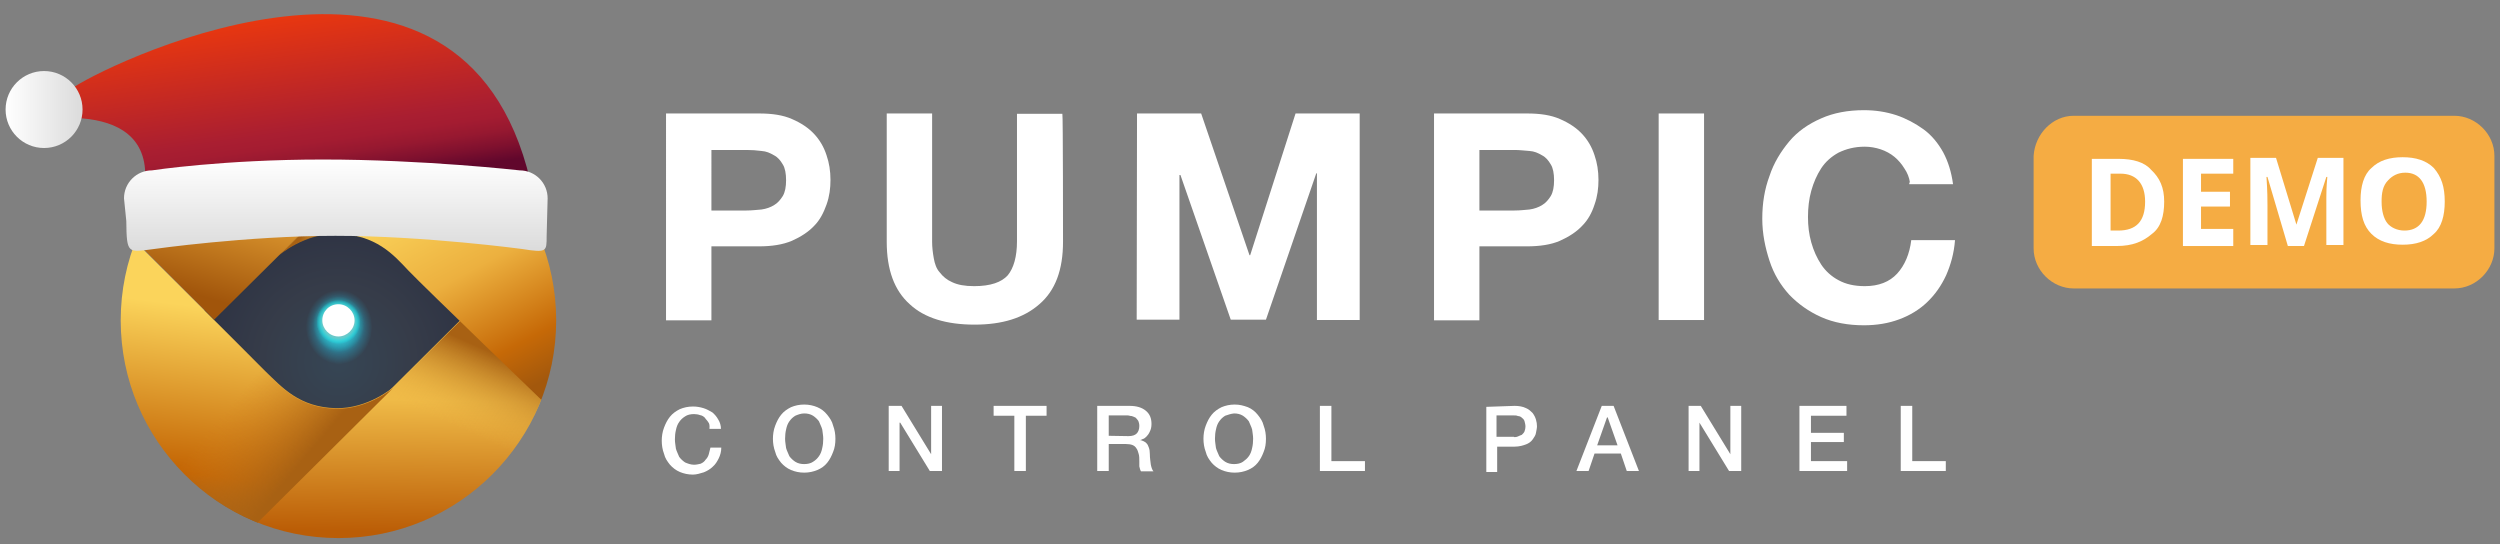 <?xml version="1.0" encoding="UTF-8" standalone="no"?>
<svg
   xmlns:dc="http://purl.org/dc/elements/1.1/"
   xmlns:cc="http://creativecommons.org/ns#"
   xmlns:rdf="http://www.w3.org/1999/02/22-rdf-syntax-ns#"
   xmlns:svg="http://www.w3.org/2000/svg"
   xmlns="http://www.w3.org/2000/svg"
   xmlns:xlink="http://www.w3.org/1999/xlink"
   xml:space="preserve"
   style="enable-background:new -1 218.6 760.1 165.4;"
   viewBox="-1 218.6 760.1 165.4"
   y="0px"
   x="0px"
   id="Layer_1"
   version="1.1"><rect x="-1" y="218.6" width="760.1" height="165.4" fill="#808080" stroke="none"/><defs
     id="defs5517" /><style
     id="style5243"
     type="text/css">
	.st0{fill:#FFFFFF;}
	.st1{fill:#F5AC43;}
	.st2{fill:url(#XMLID_23_);}
	.st3{opacity:0.95;fill:url(#XMLID_24_);enable-background:new    ;}
	.st4{clip-path:url(#SVGID_2_);fill:url(#XMLID_25_);}
	.st5{clip-path:url(#SVGID_4_);fill:url(#XMLID_26_);}
	.st6{clip-path:url(#SVGID_6_);fill:url(#XMLID_27_);}
	.st7{clip-path:url(#SVGID_8_);fill:url(#XMLID_28_);}
	.st8{clip-path:url(#SVGID_10_);fill:url(#XMLID_29_);}
	.st9{clip-path:url(#SVGID_12_);fill:url(#XMLID_30_);}
	.st10{clip-path:url(#SVGID_14_);fill:url(#XMLID_31_);}
	.st11{opacity:0.8;fill:url(#XMLID_32_);enable-background:new    ;}
	.st12{fill:url(#XMLID_33_);}
	.st13{fill:url(#SVGID_15_);}
	.st14{fill:url(#SVGID_16_);}
	.st15{fill:url(#SVGID_17_);}
</style><g
     id="g5245"><g
       id="g5247"><g
         id="XMLID_16_"><path
           d="M201.5,253.1h28.3c4,0,7.3,0.5,10,1.7c2.8,1.2,5,2.7,6.7,4.5c1.7,1.8,3,4,3.8,6.5     c0.8,2.3,1.2,4.8,1.2,7.5c0,2.5-0.3,5-1.2,7.5s-2,4.7-3.8,6.5c-1.7,1.8-4,3.3-6.7,4.5c-2.8,1.2-6.2,1.7-10,1.7h-14.5v22.5h-13.8     V253.1z M215.3,282.6H226c1.5,0,3.2-0.2,4.5-0.3c1.5-0.2,2.8-0.7,3.8-1.3c1.2-0.7,2-1.7,2.7-2.8c0.7-1.2,1-2.8,1-4.8     c0-2-0.3-3.7-1-4.8c-0.7-1.2-1.5-2.2-2.7-2.8c-1.2-0.7-2.3-1.2-3.8-1.3c-1.5-0.2-3-0.3-4.5-0.3h-10.7V282.6z"
           class="st0"
           id="XMLID_22_" /><path
           d="M322.2,292.1c0,8.5-2.3,14.8-7.2,19c-4.8,4.2-11.3,6.2-19.7,6.2c-8.5,0-15.2-2-19.7-6.2     c-4.7-4.2-7-10.5-7-19v-39h13.8v39c0,1.7,0.2,3.3,0.5,5c0.3,1.7,0.8,3.2,1.8,4.3c1,1.3,2.2,2.3,3.8,3c1.7,0.8,3.8,1.2,6.7,1.2     c5,0,8.3-1.2,10.2-3.3c1.8-2.2,2.8-5.7,2.8-10.3v-38.8h13.8C322.2,253.1,322.2,292.1,322.2,292.1z"
           class="st0"
           id="XMLID_21_" /><path
           d="M344.7,253.1h19.5l14.7,43.1h0.2l13.8-43.1h19.5v62.8h-13v-44.6h-0.2l-15.3,44.5h-10.7     l-15.3-44h-0.3v44h-13L344.7,253.1L344.7,253.1z"
           class="st0"
           id="XMLID_20_" /><path
           d="M435,253.1h28.3c4,0,7.3,0.5,10,1.7c2.8,1.2,5,2.7,6.7,4.5s3,4,3.8,6.5     c0.8,2.3,1.2,4.8,1.2,7.5c0,2.5-0.3,5-1.2,7.5c-0.8,2.5-2,4.7-3.8,6.5c-1.7,1.8-4,3.3-6.7,4.5s-6.2,1.7-10,1.7h-14.5v22.5H435     C435,315.9,435,253.1,435,253.1z M448.8,282.6h10.7c1.7,0,3.2-0.2,4.5-0.3c1.5-0.2,2.8-0.7,3.8-1.3c1.2-0.7,2-1.7,2.7-2.8     c0.7-1.2,1-2.8,1-4.8c0-2-0.3-3.7-1-4.8c-0.7-1.2-1.5-2.2-2.7-2.8c-1.2-0.7-2.3-1.2-3.8-1.3s-3-0.3-4.5-0.3h-10.7     C448.8,263.9,448.8,282.6,448.8,282.6z"
           class="st0"
           id="XMLID_19_" /><path
           d="M503.3,253.1h13.8v62.8h-13.8V253.1z"
           class="st0"
           id="XMLID_18_" /><path
           d="M579.7,274.1c-0.2-1.5-0.8-3-1.7-4.3c-0.8-1.3-1.8-2.5-3-3.5c-1.2-1-2.7-1.8-4.2-2.3     s-3.2-0.8-4.8-0.8c-3.2,0-5.7,0.7-8,1.8c-2.2,1.2-4,2.8-5.3,4.8c-1.3,2-2.3,4.3-3,6.8c-0.7,2.5-1,5.2-1,8c0,2.7,0.3,5.2,1,7.7     c0.7,2.5,1.7,4.7,3,6.7c1.3,2,3.2,3.7,5.3,4.8c2.2,1.2,4.8,1.8,8,1.8c4.2,0,7.5-1.3,9.8-3.8c2.3-2.5,3.8-6,4.3-10.2h13.3     c-0.3,4-1.3,7.5-2.7,10.7c-1.5,3.2-3.3,5.8-5.8,8.2c-2.3,2.2-5.2,4-8.5,5.2c-3.2,1.2-6.8,1.8-10.7,1.8c-4.8,0-9.2-0.8-13-2.5     s-7-4-9.7-6.8c-2.7-3-4.7-6.3-6-10.3c-1.3-4-2.2-8.2-2.2-12.8c0-4.7,0.7-9,2.2-13c1.3-4,3.5-7.5,6-10.5s5.8-5.3,9.7-7     c3.8-1.7,8.2-2.5,13-2.5c3.5,0,6.7,0.5,9.8,1.5c3,1,5.8,2.5,8.3,4.3s4.5,4.3,6,7c1.5,2.8,2.5,6,3,9.7h-13.3V274.1z"
           class="st0"
           id="XMLID_17_" /></g><g
         id="XMLID_2_"><g
           id="XMLID_3_"><path
             d="M214.3,346.9c-0.3-0.5-0.7-0.8-1-1.3c-0.3-0.3-0.8-0.7-1.5-0.8c-0.5-0.2-1.2-0.3-1.8-0.3      c-1,0-2,0.2-2.7,0.7c-0.8,0.5-1.3,1-1.8,1.7c-0.5,0.7-0.8,1.5-1,2.5c-0.2,0.8-0.3,1.8-0.3,2.8s0.2,1.8,0.3,2.8      c0.2,0.8,0.7,1.7,1,2.5c0.5,0.7,1.2,1.3,1.8,1.7c0.7,0.3,1.7,0.7,2.7,0.7c0.8,0,1.5-0.2,2-0.3c0.7-0.3,1.2-0.7,1.5-1.2      c0.5-0.5,0.8-1,1-1.7c0.2-0.7,0.3-1.3,0.5-2h3.3c0,1.2-0.3,2.3-0.8,3.3c-0.5,1-1,1.8-1.8,2.5c-0.7,0.7-1.7,1.3-2.7,1.7      c-1,0.3-2.2,0.7-3.3,0.7c-1.5,0-2.8-0.3-4-0.8c-1.2-0.5-2.2-1.3-3-2.2c-0.8-1-1.5-2-1.8-3.3c-0.5-1.3-0.7-2.7-0.7-4      s0.2-2.7,0.7-4c0.5-1.3,1-2.3,1.8-3.3c0.8-1,1.8-1.7,3-2.3c1.2-0.5,2.5-0.8,4-0.8c1.2,0,2.2,0.2,3.2,0.5c1,0.3,1.8,0.8,2.7,1.3      c0.8,0.7,1.3,1.3,1.8,2.2c0.5,0.8,0.8,1.8,0.8,2.8h-3.5C214.8,347.9,214.7,347.4,214.3,346.9z"
             class="st0"
             id="XMLID_15_" /><path
             d="M247.5,342.4c1.2,0.5,2.2,1.3,3,2.3c0.8,1,1.5,2,1.8,3.3c0.5,1.3,0.7,2.7,0.7,4      c0,1.5-0.2,2.8-0.7,4c-0.5,1.3-1,2.3-1.8,3.3c-0.8,1-1.8,1.7-3,2.2c-1.2,0.5-2.5,0.8-4,0.8s-2.8-0.3-4-0.8      c-1.2-0.5-2.2-1.3-3-2.2c-0.8-1-1.5-2-1.8-3.3c-0.5-1.3-0.7-2.7-0.7-4s0.2-2.7,0.7-4c0.5-1.3,1-2.3,1.8-3.3c0.8-1,1.8-1.7,3-2.3      c1.2-0.5,2.5-0.8,4-0.8S246.3,341.9,247.5,342.4z M240.8,345c-0.8,0.5-1.3,1-1.8,1.7c-0.5,0.7-0.8,1.5-1,2.5      c-0.2,0.8-0.3,1.8-0.3,2.8s0.2,1.8,0.3,2.8c0.2,0.8,0.7,1.7,1,2.5c0.5,0.7,1.2,1.3,1.8,1.7c0.8,0.5,1.7,0.7,2.7,0.7      s2-0.2,2.7-0.7c0.8-0.5,1.3-1,1.8-1.7c0.5-0.7,0.8-1.5,1-2.5c0.2-0.8,0.3-1.8,0.3-2.8s-0.2-1.8-0.3-2.8c-0.2-0.8-0.7-1.7-1-2.5      c-0.5-0.7-1.2-1.3-1.8-1.7c-0.8-0.5-1.7-0.7-2.7-0.7S241.5,344.7,240.8,345z"
             class="st0"
             id="XMLID_14_" /><path
             d="M273.1,342l9,14.7l0,0V342h3.3v19.8h-3.7l-9-14.7h-0.2v14.7h-3.3V342H273.1z"
             class="st0"
             id="XMLID_13_" /><path
             d="M317.2,342v3h-6.3v16.8h-3.5V345h-6.3v-3H317.2z"
             class="st0"
             id="XMLID_12_" /><path
             d="M342.4,342c2.2,0,3.8,0.5,5,1.5c1.2,1,1.7,2.3,1.7,4c0,1-0.2,1.7-0.5,2.3      c-0.3,0.7-0.7,1.2-1,1.5c-0.3,0.3-0.7,0.7-1.2,0.8c-0.3,0.2-0.7,0.3-0.8,0.3l0,0c0.3,0,0.7,0.2,1,0.3c0.3,0.2,0.7,0.3,1,0.7      c0.3,0.3,0.5,0.7,0.7,1.3c0.2,0.5,0.3,1.2,0.3,2c0,1.2,0.2,2.2,0.3,3.2c0.2,1,0.5,1.7,0.8,2h-3.8c-0.3-0.5-0.3-0.8-0.5-1.5      c0-0.5,0-1,0-1.5c0-0.8,0-1.7-0.2-2.3s-0.3-1.2-0.7-1.7c-0.3-0.5-0.7-0.8-1.2-1c-0.5-0.2-1.2-0.3-2-0.3h-5.2v8.2h-3.5V342H342.4      L342.4,342z M342.1,351.2c1.2,0,2-0.3,2.5-0.8s0.8-1.3,0.8-2.3c0-0.7-0.2-1.2-0.3-1.5c-0.2-0.3-0.5-0.7-0.8-1      c-0.3-0.2-0.7-0.3-1.2-0.5c-0.5,0-0.8-0.2-1.3-0.2h-5.7v6.2L342.1,351.2C342.1,351,342.1,351.2,342.1,351.2z"
             class="st0"
             id="XMLID_11_" /><path
             d="M378.4,342.4c1.2,0.5,2.2,1.3,3,2.3c0.8,1,1.5,2,1.8,3.3c0.5,1.3,0.7,2.7,0.7,4      c0,1.5-0.2,2.8-0.7,4c-0.5,1.3-1,2.3-1.8,3.3c-0.8,1-1.8,1.7-3,2.2c-1.2,0.5-2.5,0.8-4,0.8s-2.8-0.3-4-0.8s-2.2-1.3-3-2.2      c-0.8-1-1.5-2-1.8-3.3c-0.5-1.3-0.7-2.7-0.7-4s0.2-2.7,0.7-4s1-2.3,1.8-3.3c0.8-1,1.8-1.7,3-2.3c1.2-0.5,2.5-0.8,4-0.8      S377,341.9,378.4,342.4z M371.5,345c-0.8,0.5-1.3,1-1.8,1.7c-0.5,0.7-0.8,1.5-1,2.5c-0.2,0.8-0.3,1.8-0.3,2.8s0.2,1.8,0.3,2.8      c0.2,0.8,0.7,1.7,1,2.5c0.5,0.7,1.2,1.3,1.8,1.7c0.8,0.5,1.7,0.7,2.7,0.7c1,0,2-0.2,2.7-0.7c0.7-0.5,1.3-1,1.8-1.7      s0.8-1.5,1-2.5c0.2-0.8,0.3-1.8,0.3-2.8s-0.2-1.8-0.3-2.8c-0.2-0.8-0.7-1.7-1-2.5c-0.5-0.7-1.2-1.3-1.8-1.7      c-0.8-0.5-1.7-0.7-2.7-0.7C373.2,344.4,372.4,344.7,371.5,345z"
             class="st0"
             id="XMLID_10_" /><path
             d="M403.8,342v16.8H414v3h-13.7V342H403.8L403.8,342z"
             class="st0"
             id="XMLID_9_" /><path
             d="M459.5,342c1.3,0,2.5,0.2,3.5,0.7c0.8,0.3,1.5,1,2,1.5c0.5,0.7,0.8,1.3,1,2      c0.2,0.7,0.3,1.3,0.3,2c0,0.7-0.2,1.3-0.3,2s-0.5,1.3-1,2c-0.5,0.7-1.2,1.2-2,1.5c-0.8,0.3-2,0.7-3.5,0.7h-5.3v7.7h-3.3v-19.8      L459.5,342L459.5,342z M459.3,351.5c0.3,0,0.8,0,1.2-0.2c0.3-0.2,0.8-0.3,1.2-0.5c0.3-0.3,0.7-0.7,0.8-1c0.2-0.5,0.3-1,0.3-1.5      c0-0.7-0.2-1.2-0.3-1.7c-0.2-0.5-0.5-0.8-0.8-1c-0.3-0.3-0.7-0.5-1.2-0.5c-0.3-0.2-0.8-0.2-1.3-0.2H454v6.5H459.3L459.3,351.5z"
             class="st0"
             id="XMLID_8_" /><path
             d="M489.6,342l7.7,19.8h-3.7l-1.8-5.3h-8l-1.8,5.3h-3.7L486,342H489.6z M490.8,354l-3-8.5h-0.2      l-3,8.5H490.8z"
             class="st0"
             id="XMLID_7_" /><path
             d="M516.1,342l9,14.7l0,0V342h3.3v19.8h-3.7l-9-14.7l0,0v14.7h-3.3V342H516.1L516.1,342z"
             class="st0"
             id="XMLID_6_" /><path
             d="M560.4,342v3h-10.8v5.2h10v2.8h-10v5.8h11v3h-14.5V342H560.4L560.4,342z"
             class="st0"
             id="XMLID_5_" /><path
             d="M580.4,342v16.8h10.2v3h-13.7V342H580.4L580.4,342z"
             class="st0"
             id="XMLID_4_" /></g></g><g
         id="g5270"><path
           id="path5272"
           d="M629.5,253.8h115.7c6.5,0,12.2,5.5,12.2,12.2v28.1c0,6.5-5.5,12.2-12.2,12.2H629.5     c-6.5,0-12.2-5.5-12.2-12.2v-28.1C617.7,259.4,623,253.8,629.5,253.8z"
           class="st1" /><g
           id="g5274"><path
             id="path5276"
             d="M657,279.9c0,4.3-1,7.8-3.7,9.8c-2.7,2.3-5.8,3.7-10.8,3.7H635v-26.5h8.2c4.3,0,7.8,1,9.8,3.3      C655.7,272.7,657,275.7,657,279.9z M651.2,279.9c0-5.5-2.7-8.5-7.5-8.5h-3v17.3h2.3C648.5,288.7,651.2,285.9,651.2,279.9z"
             class="st0" /><path
             id="path5278"
             d="M678,293.4h-15.3v-26.5H678v4.5h-9.8v5.5h8.8v4.5h-8.8v6.8h9.8V293.4z"
             class="st0" /><path
             id="path5280"
             d="M694.6,293.4l-6.2-21h-0.3c0.3,4.3,0.3,7.2,0.3,8.5v12.2h-5.2v-26.5h7.8l6.2,20.3l0,0l6.5-20.3h7.8v26.5      h-5.2v-12.5c0-0.7,0-1,0-2s0-3,0.3-6.2h-0.3l-6.8,21C699.5,293.4,694.6,293.4,694.6,293.4z"
             class="st0" /><path
             id="path5282"
             d="M742.3,279.9c0,4.3-1,7.8-3.3,9.8c-2.3,2.3-5.5,3.3-9.5,3.3s-7.2-1-9.5-3.3s-3.3-5.5-3.3-10.2      c0-4.3,1-7.8,3.3-9.8c2.3-2.3,5.5-3.3,9.5-3.3s7.2,1,9.5,3.3C741.3,272.4,742.3,275.4,742.3,279.9z M723.1,279.9      c0,3,0.7,5.2,1.7,6.5c1,1.3,3,2.3,5.2,2.3c4.5,0,6.8-3,6.8-8.8s-2.3-8.8-6.5-8.8c-2.3,0-4,1-5.2,2.3      C723.4,275.1,723.1,277.4,723.1,279.9z"
             class="st0" /></g></g></g><g
       id="g5284"><radialGradient
         gradientUnits="userSpaceOnUse"
         gradientTransform="matrix(1 0 0 -1 0 144.25)"
         r="43.659"
         cy="-184.227"
         cx="101.9"
         id="XMLID_23_"><stop
           id="stop5287"
           style="stop-color:#364655"
           offset="0" /><stop
           id="stop5289"
           style="stop-color:#363C49"
           offset="0.527" /><stop
           id="stop5291"
           style="stop-color:#2D3243"
           offset="1" /></radialGradient><circle
         r="43.6"
         cy="328.5"
         cx="101.9"
         class="st2"
         id="XMLID_88_" /><radialGradient
         gradientUnits="userSpaceOnUse"
         gradientTransform="matrix(1.089 0 0 -1.215 -6.082 125.738)"
         r="9.495"
         cy="-158.271"
         cx="99.354"
         id="XMLID_24_"><stop
           id="stop5295"
           style="stop-color:#22D7FF"
           offset="0" /><stop
           id="stop5297"
           style="stop-color:#22D7FF;stop-opacity:0"
           offset="0.98" /></radialGradient><path
         d="M102,306.1c5.5,0,10.1,5.3,10.1,11.9s-4.6,11.9-10.1,11.9s-10-5.4-10-11.9    C92,311.4,96.6,306.1,102,306.1z"
         class="st3"
         id="XMLID_86_" /><g
         id="XMLID_42_"><g
           id="g5301"><g
             id="g5303"><g
               id="g5305"><g
                 id="g5307"><g
                   id="g5309"><defs
                     id="defs5311"><circle
                       r="66.2"
                       cy="316"
                       cx="101.9"
                       id="SVGID_1_" /></defs><clipPath
                     id="SVGID_2_"><use
                       id="use5315"
                       style="overflow:visible;"
                       xlink:href="#SVGID_1_" /></clipPath><linearGradient
                     gradientTransform="matrix(1 0 0 -1 0 144.25)"
                     y2="-150.209"
                     x2="79.598"
                     y1="-238.147"
                     x1="68.801"
                     gradientUnits="userSpaceOnUse"
                     id="XMLID_25_"><stop
                       id="stop5318"
                       style="stop-color:#A3580C"
                       offset="0.108" /><stop
                       id="stop5320"
                       style="stop-color:#C36403"
                       offset="0.207" /><stop
                       id="stop5322"
                       style="stop-color:#FBD45B"
                       offset="0.778" /></linearGradient><path
                     clip-path="url(#SVGID_2_)"
                     d="M37.4,289.3c0,0,36.9,36.7,42.2,42.1c5.2,5,10.4,11,21.5,11.3          c9.9,0.2,17.5-6.4,17.5-6.4l-46.7,46.5C71.9,382.8,17.7,364.2,37.4,289.3z"
                     class="st4"
                     id="XMLID_81_" /></g></g></g></g></g><g
           id="g5325"><g
             id="g5327"><g
               id="g5329"><g
                 id="g5331"><g
                   id="g5333"><defs
                     id="defs5335"><circle
                       r="66.2"
                       cy="316"
                       cx="101.9"
                       id="SVGID_3_" /></defs><clipPath
                     id="SVGID_4_"><use
                       id="use5339"
                       style="overflow:visible;"
                       xlink:href="#SVGID_3_" /></clipPath><linearGradient
                     gradientTransform="matrix(1 0 0 -1 0 144.25)"
                     y2="-171.115"
                     x2="121.317"
                     y1="-243.23"
                     x1="120.058"
                     gradientUnits="userSpaceOnUse"
                     id="XMLID_26_"><stop
                       id="stop5342"
                       style="stop-color:#BB5D06"
                       offset="9.852216e-002" /><stop
                       id="stop5344"
                       style="stop-color:#EFBA47"
                       offset="0.655" /></linearGradient><path
                     clip-path="url(#SVGID_4_)"
                     d="M76.7,377.7l62.5-62l25.2,25.2C164.4,340.9,152.2,412.9,76.7,377.7z"
                     class="st5"
                     id="XMLID_76_" /></g></g></g></g></g><g
           id="g5347"><g
             id="g5349"><g
               id="g5351"><g
                 id="g5353"><g
                   id="g5355"><defs
                     id="defs5357"><circle
                       r="66.2"
                       cy="316"
                       cx="101.9"
                       id="SVGID_5_" /></defs><clipPath
                     id="SVGID_6_"><use
                       id="use5361"
                       style="overflow:visible;"
                       xlink:href="#SVGID_5_" /></clipPath><linearGradient
                     gradientTransform="matrix(1 0 0 -1 0 144.25)"
                     y2="-171.946"
                     x2="140.891"
                     y1="-246.933"
                     x1="107.504"
                     gradientUnits="userSpaceOnUse"
                     id="XMLID_27_"><stop
                       id="stop5364"
                       style="stop-color:#EFBA47;stop-opacity:0"
                       offset="0.626" /><stop
                       id="stop5366"
                       style="stop-color:#A86113"
                       offset="0.931" /></linearGradient><path
                     clip-path="url(#SVGID_6_)"
                     d="M77,377.6l62.5-62l25.2,25.2C164.7,340.7,152.5,412.8,77,377.6z"
                     class="st6"
                     id="XMLID_71_" /></g></g></g></g></g><g
           id="g5369"><g
             id="g5371"><g
               id="g5373"><g
                 id="g5375"><g
                   id="g5377"><defs
                     id="defs5379"><circle
                       r="66.2"
                       cy="316"
                       cx="101.9"
                       id="SVGID_7_" /></defs><clipPath
                     id="SVGID_8_"><use
                       id="use5383"
                       style="overflow:visible;"
                       xlink:href="#SVGID_7_" /></clipPath><linearGradient
                     gradientTransform="matrix(1 0 0 -1 0 144.25)"
                     y2="-203.189"
                     x2="155.167"
                     y1="-116.676"
                     x1="109.168"
                     gradientUnits="userSpaceOnUse"
                     id="XMLID_28_"><stop
                       id="stop5386"
                       style="stop-color:#ECB03F"
                       offset="0" /><stop
                       id="stop5388"
                       style="stop-color:#F9CF57"
                       offset="0.266" /><stop
                       id="stop5390"
                       style="stop-color:#ECB03F"
                       offset="0.517" /><stop
                       id="stop5392"
                       style="stop-color:#C66907"
                       offset="0.788" /><stop
                       id="stop5394"
                       style="stop-color:#A3580C"
                       offset="0.926" /></linearGradient><path
                     clip-path="url(#SVGID_8_)"
                     d="M165.4,341.9c0,0-36.9-35.5-42.1-40.9c-4.7-5-9.9-11-21.9-11.4          c-9.9-0.3-17.5,6.4-17.5,6.4l46.8-46.5C130.5,249.5,185.1,267.1,165.4,341.9z"
                     class="st7"
                     id="XMLID_66_" /></g></g></g></g></g><g
           id="g5397"><g
             id="g5399"><g
               id="g5401"><g
                 id="g5403"><g
                   id="g5405"><defs
                     id="defs5407"><circle
                       r="66.2"
                       cy="316"
                       cx="101.9"
                       id="SVGID_9_" /></defs><clipPath
                     id="SVGID_10_"><use
                       id="use5411"
                       style="overflow:visible;"
                       xlink:href="#SVGID_9_" /></clipPath><linearGradient
                     gradientTransform="matrix(1 0 0 -1 0 144.25)"
                     y2="-98.101"
                     x2="91.088"
                     y1="-173.1"
                     x1="69.582"
                     gradientUnits="userSpaceOnUse"
                     id="XMLID_29_"><stop
                       id="stop5414"
                       style="stop-color:#A1550B"
                       offset="7.389162e-002" /><stop
                       id="stop5416"
                       style="stop-color:#E6A235"
                       offset="0.502" /><stop
                       id="stop5418"
                       style="stop-color:#F4C24C"
                       offset="0.852" /><stop
                       id="stop5420"
                       style="stop-color:#F9CF57"
                       offset="0.956" /></linearGradient><path
                     clip-path="url(#SVGID_10_)"
                     d="M126.3,254.1l-62.2,61.7l-25.2-25.2C38.9,290.9,50.8,218.9,126.3,254.1z"
                     class="st8"
                     id="XMLID_51_" /></g></g></g></g></g><g
           id="g5423"><g
             id="g5425"><g
               id="g5427"><g
                 id="g5429"><g
                   id="g5431"><defs
                     id="defs5433"><circle
                       r="66.2"
                       cy="316"
                       cx="101.9"
                       id="SVGID_11_" /></defs><clipPath
                     id="SVGID_12_"><use
                       id="use5437"
                       style="overflow:visible;"
                       xlink:href="#SVGID_11_" /></clipPath><linearGradient
                     gradientTransform="matrix(1 0 0 -1 0 144.25)"
                     y2="-124.287"
                     x2="101.643"
                     y1="-175.224"
                     x1="180.079"
                     gradientUnits="userSpaceOnUse"
                     id="XMLID_30_"><stop
                       id="stop5440"
                       style="stop-color:#EFBA47;stop-opacity:0"
                       offset="0.803" /><stop
                       id="stop5442"
                       style="stop-color:#A86113"
                       offset="0.97" /></linearGradient><path
                     clip-path="url(#SVGID_12_)"
                     d="M165.4,342.1c0,0-36.9-35.5-42.1-40.9c-4.7-5-9.9-11-21.9-11.4          c-9.9-0.3-17.5,6.4-17.5,6.4l46.8-46.5C130.5,249.7,185.1,267.2,165.4,342.1z"
                     class="st9"
                     id="XMLID_48_" /></g></g></g></g></g><g
           id="g5445"><g
             id="g5447"><g
               id="g5449"><g
                 id="g5451"><g
                   id="g5453"><defs
                     id="defs5455"><circle
                       r="66.2"
                       cy="316"
                       cx="101.9"
                       id="SVGID_13_" /></defs><clipPath
                     id="SVGID_14_"><use
                       id="use5459"
                       style="overflow:visible;"
                       xlink:href="#SVGID_13_" /></clipPath><linearGradient
                     gradientTransform="matrix(1 0 0 -1 0 144.25)"
                     y2="-218.436"
                     x2="96.609"
                     y1="-159.033"
                     x1="25.816"
                     gradientUnits="userSpaceOnUse"
                     id="XMLID_31_"><stop
                       id="stop5462"
                       style="stop-color:#D2811E;stop-opacity:0"
                       offset="0.626" /><stop
                       id="stop5464"
                       style="stop-color:#A86113"
                       offset="0.926" /></linearGradient><path
                     clip-path="url(#SVGID_14_)"
                     d="M37.4,289.5c0,0,36.9,36.7,42.2,42.1c5.2,5,10.4,11,21.5,11.3          c9.9,0.2,17.5-6.4,17.5-6.4L71.8,383C71.9,382.9,17.7,364.3,37.4,289.5z"
                     class="st10"
                     id="XMLID_45_" /></g></g></g></g></g></g><radialGradient
         gradientUnits="userSpaceOnUse"
         gradientTransform="matrix(1 0 0 -1.091 0 136.172)"
         r="8.361"
         cy="-165.905"
         cx="101.979"
         id="XMLID_32_"><stop
           id="stop5468"
           style="stop-color:#69C9CA"
           offset="0.325" /><stop
           id="stop5470"
           style="stop-color:#0BFBFC;stop-opacity:2.805595e-002"
           offset="0.926" /><stop
           id="stop5472"
           style="stop-color:#05FEFF;stop-opacity:0"
           offset="1" /></radialGradient><path
         d="M102,307.6c4.6,0,8.1,4.1,8.1,9.3c0,5.2-3.7,9.3-8.1,9.3c-4.6,0-8.1-4.1-8.1-9.3    C93.8,311.9,97.5,307.6,102,307.6z"
         class="st11"
         id="XMLID_40_" /><radialGradient
         gradientUnits="userSpaceOnUse"
         gradientTransform="matrix(1 0 0 -1 0 144.25)"
         r="7.174"
         cy="-172.222"
         cx="101.917"
         id="XMLID_33_"><stop
           id="stop5476"
           style="stop-color:#69C9CA"
           offset="0.685" /><stop
           id="stop5478"
           style="stop-color:#4AD9DA;stop-opacity:0.7"
           offset="0.76" /><stop
           id="stop5480"
           style="stop-color:#05FEFF;stop-opacity:0"
           offset="0.936" /></radialGradient><path
         d="M101.9,309c3.8,0,7,3.4,7,7.3c0,4.1-3.2,7.3-7,7.3s-7-3.4-7-7.3S98.1,309,101.9,309z"
         class="st12"
         id="XMLID_38_" /><path
         d="M101.9,311.1c2.7,0,4.9,2.3,4.9,4.9c0,2.7-2.3,4.9-4.9,4.9c-2.7,0-4.9-2.3-4.9-4.9    C97,313.3,99.1,311.1,101.9,311.1z"
         class="st0"
         id="XMLID_36_" /></g><g
       id="g5484"><linearGradient
         gradientTransform="matrix(1 0 0 1 0 5.2)"
         y2="278.874"
         x2="84.798"
         y1="219.607"
         x1="76.469"
         gradientUnits="userSpaceOnUse"
         id="SVGID_15_"><stop
           id="stop5487"
           style="stop-color:#E83710"
           offset="0" /><stop
           id="stop5489"
           style="stop-color:#A91E31"
           offset="0.591" /><stop
           id="stop5491"
           style="stop-color:#A41C31"
           offset="0.654" /><stop
           id="stop5493"
           style="stop-color:#961830"
           offset="0.728" /><stop
           id="stop5495"
           style="stop-color:#7E102E"
           offset="0.807" /><stop
           id="stop5497"
           style="stop-color:#61072C"
           offset="0.882" /></linearGradient><path
         id="path5499"
         d="M160.2,273.5c-20.6-87.3-125.3-36.9-138.3-28.7C12.2,250.9,4,256.3,4,256.3s41.1-10.3,39.1,17.5L160.2,273.5    L160.2,273.5z"
         class="st13" /><linearGradient
         gradientTransform="matrix(1 0 0 1 0 5.2)"
         y2="289.713"
         x2="101.1"
         y1="261.987"
         x1="101.1"
         gradientUnits="userSpaceOnUse"
         id="SVGID_16_"><stop
           id="stop5502"
           style="stop-color:#FFFFFF"
           offset="0" /><stop
           id="stop5504"
           style="stop-color:#DBDBDB"
           offset="1" /></linearGradient><path
         id="path5506"
         d="M157.7,294.3c0,0-29.7-4-56.7-4s-55.1,4-55.1,4c-8,1-8.4,1.8-8.5-8.5l-0.7-6.9c0-4.7,3.8-8.5,8.5-8.5    c0,0,21.5-3.3,52-3.3s59.8,3.3,59.8,3.3c4.7,0,8.5,3.8,8.5,8.5l-0.3,11.5C165.2,295.1,165.3,295.5,157.7,294.3z"
         class="st14" /><linearGradient
         gradientTransform="matrix(1 0 0 1 0 5.2)"
         y2="246.677"
         x2="24.164"
         y1="246.677"
         x1="0.764"
         gradientUnits="userSpaceOnUse"
         id="SVGID_17_"><stop
           id="stop5509"
           style="stop-color:#FFFFFF"
           offset="0" /><stop
           id="stop5511"
           style="stop-color:#DBDBDB"
           offset="1" /></linearGradient><circle
         id="circle5513"
         r="11.7"
         cy="251.9"
         cx="12.4"
         class="st15" /></g></g></svg>